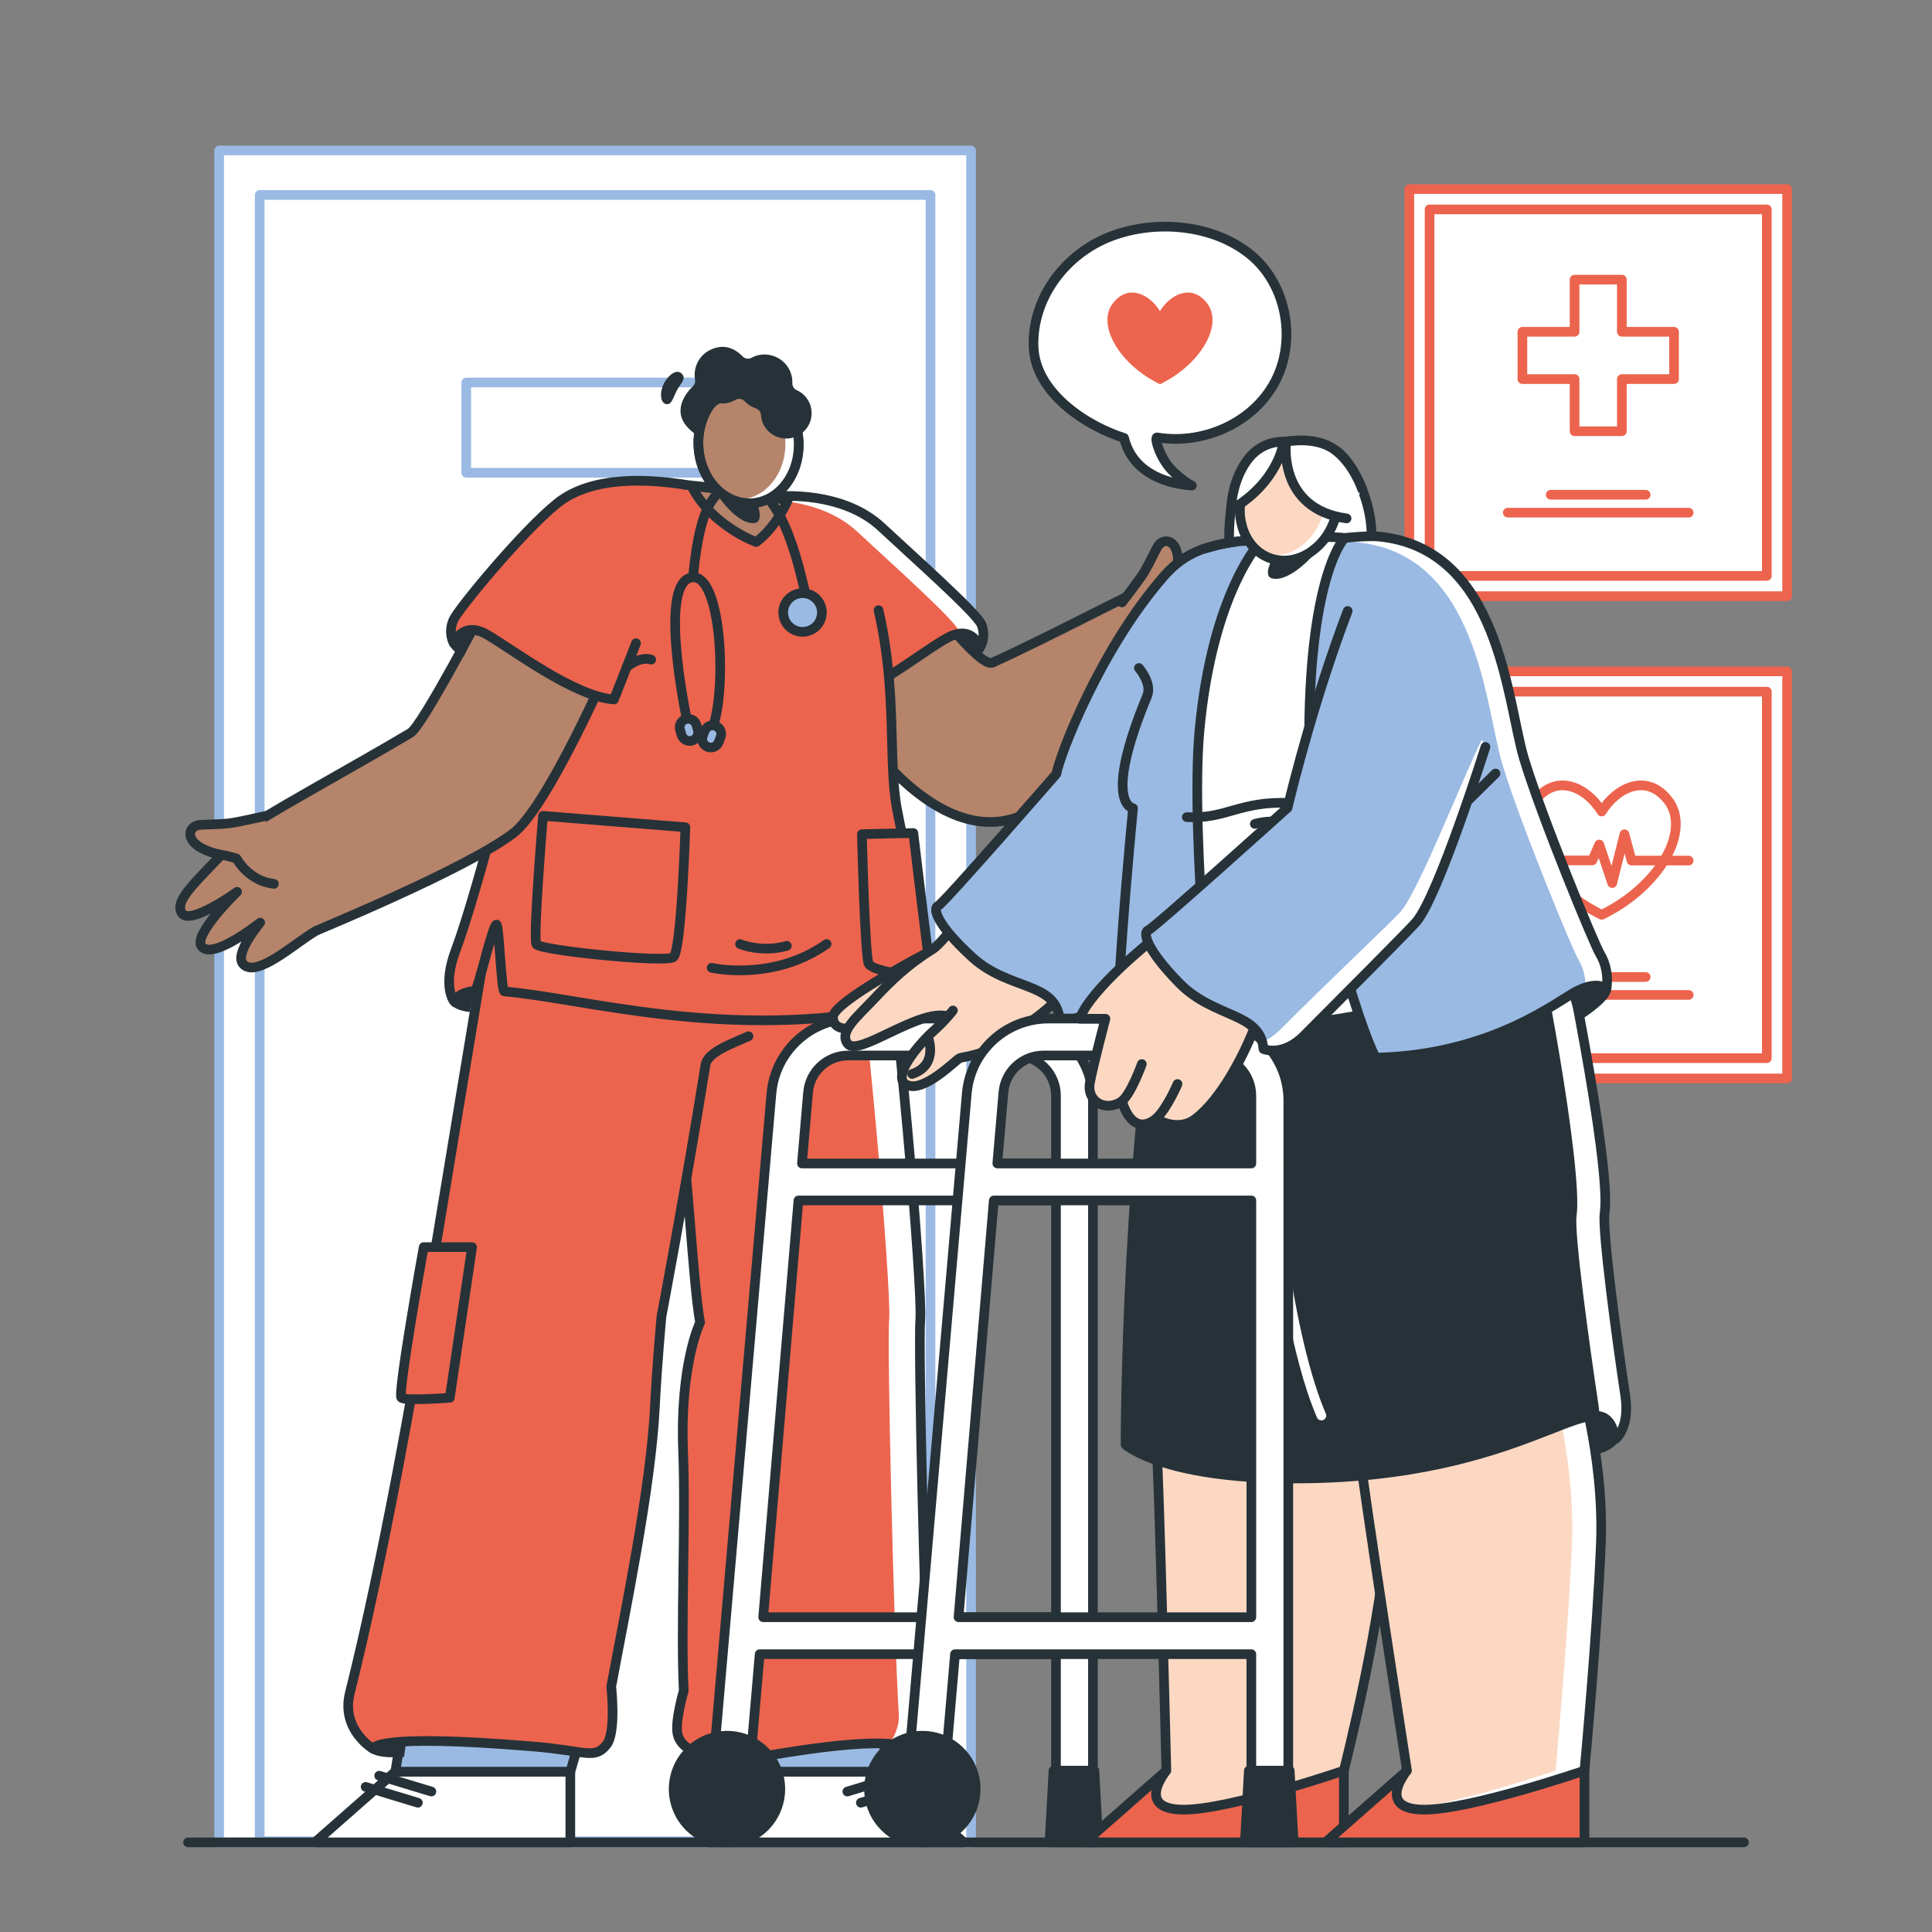 <?xml version="1.0" encoding="utf-8"?>
<!-- Generator: Adobe Illustrator 27.5.0, SVG Export Plug-In . SVG Version: 6.00 Build 0)  -->
<svg version="1.1" xmlns="http://www.w3.org/2000/svg" xmlns:xlink="http://www.w3.org/1999/xlink" x="0px" y="0px"
	 viewBox="0 0 500 500" style="enable-background:new 0 0 500 500;" xml:space="preserve">
<rect x="0" y="0" width="500" height="500" fill="#808080" stroke="none"/>
<g id="Clock">
	<g>
		<g>
			<g>
				<g>
					<g>
						
							<rect x="360.938" y="52.725" transform="matrix(-1.836970e-16 1 -1 -1.836970e-16 515.234 -311.999)" style="fill:#FFFFFF;stroke:#EC644E;stroke-width:2.5;stroke-linecap:round;stroke-linejoin:round;stroke-miterlimit:10;" width="105.357" height="97.785"/>
						
							<rect x="369.975" y="54.19" transform="matrix(-1 -1.224647e-16 1.224647e-16 -1 827.233 203.235)" style="fill:none;stroke:#EC644E;stroke-width:2.5;stroke-linecap:round;stroke-linejoin:round;stroke-miterlimit:10;" width="87.283" height="94.855"/>
					</g>
				</g>
				
					<line style="fill:none;stroke:#EC644E;stroke-width:2.5;stroke-linecap:round;stroke-linejoin:round;stroke-miterlimit:10;" x1="425.905" y1="128.041" x2="401.328" y2="128.041"/>
				
					<line style="fill:none;stroke:#EC644E;stroke-width:2.5;stroke-linecap:round;stroke-linejoin:round;stroke-miterlimit:10;" x1="437.025" y1="132.675" x2="390.207" y2="132.675"/>
				
					<polygon style="fill:#FFFFFF;stroke:#EC644E;stroke-width:2.5;stroke-linecap:round;stroke-linejoin:round;stroke-miterlimit:10;" points="
					393.996,85.864 393.996,98.104 407.496,98.104 407.496,111.604 419.736,111.604 419.736,98.104 433.236,98.104 433.236,85.864 
					419.736,85.864 419.736,72.364 407.496,72.364 407.496,85.864 				"/>
			</g>
		</g>
		<g>
			<g>
				<g>
					<g>
						
							<rect x="360.938" y="177.535" transform="matrix(-1.836970e-16 1 -1 -1.836970e-16 640.043 -187.189)" style="fill:#FFFFFF;stroke:#EC644E;stroke-width:2.5;stroke-linecap:round;stroke-linejoin:round;stroke-miterlimit:10;" width="105.357" height="97.785"/>
						
							<rect x="369.975" y="178.999" transform="matrix(-1 -1.224647e-16 1.224647e-16 -1 827.233 452.854)" style="fill:none;stroke:#EC644E;stroke-width:2.5;stroke-linecap:round;stroke-linejoin:round;stroke-miterlimit:10;" width="87.283" height="94.855"/>
					</g>
				</g>
				
					<line style="fill:none;stroke:#EC644E;stroke-width:2.5;stroke-linecap:round;stroke-linejoin:round;stroke-miterlimit:10;" x1="425.905" y1="252.851" x2="401.328" y2="252.851"/>
				
					<line style="fill:none;stroke:#EC644E;stroke-width:2.5;stroke-linecap:round;stroke-linejoin:round;stroke-miterlimit:10;" x1="437.025" y1="257.484" x2="390.207" y2="257.484"/>
				
					<path style="fill:#FFFFFF;stroke:#EC644E;stroke-width:2.5;stroke-linecap:round;stroke-linejoin:round;stroke-miterlimit:10;" d="
					M414.52,236.754c15.08-7.358,23.247-21.869,17.176-29.648c-5.547-7.119-13.315-3.326-17.176,2.916
					c-3.861-6.242-11.618-10.035-17.165-2.916C391.284,214.885,399.439,229.396,414.52,236.754z"/>
				
					<polyline style="fill:none;stroke:#EC644E;stroke-width:2.5;stroke-linecap:round;stroke-linejoin:round;stroke-miterlimit:10;" points="
					437.025,222.716 422.235,222.716 420.406,215.899 417.246,228.536 413.88,218.559 412.092,222.675 390.207,222.675 				"/>
			</g>
		</g>
	</g>
</g>
<g id="Door">
	<g>
		
			<rect x="-64.917" y="160.565" transform="matrix(6.123234e-17 -1 1 6.123234e-17 -103.855 411.881)" style="fill:#FFFFFF;stroke:#9ABAE3;stroke-width:2.5;stroke-linecap:round;stroke-linejoin:round;stroke-miterlimit:10;" width="437.859" height="194.606"/>
		
			<rect x="67.211" y="50.454" style="fill:#FFFFFF;stroke:#9ABAE3;stroke-width:2.5;stroke-linecap:round;stroke-linejoin:round;stroke-miterlimit:10;" width="173.605" height="426.059"/>
		
			<rect x="214.853" y="255.314" style="fill:#FFFFFF;stroke:#9ABAE3;stroke-width:2.5;stroke-linecap:round;stroke-linejoin:round;stroke-miterlimit:10;" width="8.093" height="46.4"/>
		
			<rect x="120.665" y="98.989" style="fill:#FFFFFF;stroke:#9ABAE3;stroke-width:2.5;stroke-linecap:round;stroke-linejoin:round;stroke-miterlimit:10;" width="66.696" height="23.359"/>
	</g>
</g>
<g id="Floor">
	
		<line style="fill:none;stroke:#263238;stroke-width:2.5;stroke-linecap:round;stroke-linejoin:round;stroke-miterlimit:10;" x1="48.665" y1="476.798" x2="451.335" y2="476.798"/>
</g>
<g id="Character_1">
	<g>
		<g>
			<g>
				<g>
					<g>
						<polygon style="fill:#FFFFFF;" points="183.329,458.501 183.329,476.798 249.426,476.798 228.613,458.501 						"/>
						
							<polygon style="fill:none;stroke:#263238;stroke-width:2.5;stroke-linecap:round;stroke-linejoin:round;stroke-miterlimit:10;" points="
							183.329,458.501 183.329,476.798 249.426,476.798 228.613,458.501 						"/>
					</g>
					<g>
						
							<polygon style="fill:#9ABAE3;stroke:#263238;stroke-width:2.5;stroke-linecap:round;stroke-linejoin:round;stroke-miterlimit:10;" points="
							229.542,436.547 228.614,458.5 183.324,458.5 180.252,436.547 						"/>
						
							<line style="fill:none;stroke:#263238;stroke-width:2.5;stroke-linecap:round;stroke-linejoin:round;stroke-miterlimit:10;" x1="186.759" y1="442.835" x2="229.337" y2="442.835"/>
					</g>
					
						<line style="fill:none;stroke:#263238;stroke-width:2.5;stroke-linecap:round;stroke-linejoin:round;stroke-miterlimit:10;" x1="219.286" y1="463.652" x2="232.794" y2="459.552"/>
					
						<line style="fill:none;stroke:#263238;stroke-width:2.5;stroke-linecap:round;stroke-linejoin:round;stroke-miterlimit:10;" x1="222.788" y1="466.547" x2="236.296" y2="462.446"/>
				</g>
				<g>
					<path style="fill:#EC644E;" d="M167.888,226.427h59.433c4.735,28.007,11.529,107.171,10.843,115.176
						c-0.55,6.42,1.17,80.323,2.506,102.235c0.33,5.408-4.799,10.579-4.799,10.579s4.64-7.149-36.604-0.164
						c-7.806,1.322-22.232,1.573-23.891-5.378c-0.791-3.314,1.579-11.294,1.579-11.294c-0.814-15.401,0.54-44.264-0.158-61.727
						c-0.915-22.871,4.382-33.589,4.382-33.589c-1.96-11.024-2.965-38.548-6.388-63.504L167.888,226.427z"/>
					<path style="fill:#FFFFFF;" d="M232.615,443.842c0.171,2.774-1.102,5.491-2.384,7.476c6.992,0.56,5.757,2.907,5.652,3.087
						c0.294-0.304,5.111-5.32,4.788-10.564c-1.34-21.916-3.059-95.815-2.508-102.237c0.684-8.008-6.108-87.17-10.839-115.175h-8.056
						c4.731,28.005,11.523,107.167,10.839,115.175C229.556,348.027,231.275,421.926,232.615,443.842z"/>
					
						<path style="fill:none;stroke:#263238;stroke-width:2.5;stroke-linecap:round;stroke-linejoin:round;stroke-miterlimit:10;" d="
						M167.888,226.427h59.433c4.735,28.007,11.529,107.171,10.843,115.176c-0.55,6.42,1.17,80.323,2.506,102.235
						c0.33,5.408-4.799,10.579-4.799,10.579s4.64-7.149-36.604-0.164c-7.806,1.322-22.232,1.573-23.891-5.378
						c-0.791-3.314,1.579-11.294,1.579-11.294c-0.814-15.401,0.54-44.264-0.158-61.727c-0.915-22.871,4.382-33.589,4.382-33.589
						c-1.96-11.024-2.965-38.548-6.388-63.504L167.888,226.427z"/>
					<path style="fill:#263238;" d="M227.82,450.372l-0.028,5.852c0,0,7.475,1.143,8.922-1.196
						C238.162,452.689,227.82,450.372,227.82,450.372z"/>
					
						<path style="fill:none;stroke:#263238;stroke-width:2.5;stroke-linecap:round;stroke-linejoin:round;stroke-miterlimit:10;" d="
						M211.08,234.711c0,0,1.396,20.378,14.297,16.429"/>
				</g>
			</g>
			<g>
				<g>
					<g>
						<polygon style="fill:#FFFFFF;" points="147.601,458.501 147.601,476.798 81.503,476.798 102.316,458.501 						"/>
						
							<polygon style="fill:none;stroke:#263238;stroke-width:2.5;stroke-linecap:round;stroke-linejoin:round;stroke-miterlimit:10;" points="
							147.601,458.501 147.601,476.798 81.503,476.798 102.316,458.501 						"/>
					</g>
					<g>
						
							<polygon style="fill:#9ABAE3;stroke:#263238;stroke-width:2.5;stroke-linecap:round;stroke-linejoin:round;stroke-miterlimit:10;" points="
							105.825,436.547 102.316,458.5 147.605,458.5 154.013,436.547 						"/>
						
							<line style="fill:none;stroke:#263238;stroke-width:2.5;stroke-linecap:round;stroke-linejoin:round;stroke-miterlimit:10;" x1="145.471" y1="442.835" x2="104.889" y2="442.835"/>
					</g>
					
						<line style="fill:none;stroke:#263238;stroke-width:2.5;stroke-linecap:round;stroke-linejoin:round;stroke-miterlimit:10;" x1="111.643" y1="463.652" x2="98.135" y2="459.552"/>
					
						<line style="fill:none;stroke:#263238;stroke-width:2.5;stroke-linecap:round;stroke-linejoin:round;stroke-miterlimit:10;" x1="108.141" y1="466.547" x2="94.633" y2="462.446"/>
				</g>
				<g>
					
						<path style="fill:#EC644E;stroke:#263238;stroke-width:2.5;stroke-linecap:round;stroke-linejoin:round;stroke-miterlimit:10;" d="
						M193.716,268.176c-4.265,1.895-10.611,4.146-11.132,7.386c-5.36,33.385-11.397,65.147-11.397,65.147s-1.199,12.907-1.68,23.029
						c-1.011,21.271-7.768,53.536-11.317,72.75c0,0,1.336,11.896-1.223,15.05c-3.152,3.885-5.055,1.608-18.94,0.449
						c-42.507-3.548-41.441,0.644-41.441,0.644s-8.45-4.955-6.044-14.509c8.55-33.953,17.613-85.125,19.136-96.288
						c0.724-5.306,19.039-115.408,19.039-115.408h60.732"/>
					<path style="fill:#263238;" d="M105.185,450.295l-0.626,4.39c0,0-7.746,0.715-8.976-1.625
						C94.354,450.721,105.185,450.295,105.185,450.295z"/>
					
						<path style="fill:none;stroke:#263238;stroke-width:2.5;stroke-linecap:round;stroke-linejoin:round;stroke-miterlimit:10;" d="
						M157.291,234.711c0,0-2.119,20.378-21.705,16.429"/>
					
						<path style="fill:none;stroke:#263238;stroke-width:2.5;stroke-linecap:round;stroke-linejoin:round;stroke-miterlimit:10;" d="
						M195.089,231.847c0,0,0.892,25.746-0.714,28.274c-1.606,2.527-8.398,3.949-9.03,3.475c-0.632-0.474,0-31.749,0-31.749"/>
				</g>
				
					<path style="fill:#EC644E;stroke:#263238;stroke-width:2.5;stroke-linecap:round;stroke-linejoin:round;stroke-miterlimit:10;" d="
					M109.651,322.754h12.524l-5.771,38.982c0,0-11.433,0.871-12.522,0C102.793,360.866,109.651,322.754,109.651,322.754z"/>
			</g>
		</g>
		<g>
			<g>
				<g>
					<g>
						
							<path style="fill:#B5846B;stroke:#263238;stroke-width:2.5;stroke-linecap:round;stroke-linejoin:round;stroke-miterlimit:10;" d="
							M209.39,168.456c0,0,23.093,47.189,49.327,44.139c16.184-1.882,52.694-32.01,53.091-32.285
							c5.265-3.645,17.734-8.801,15.697-13.483c-1.423-3.271-11.58-0.486-11.58-0.486s14.172-7.096,11.955-11.184
							c-1.799-3.318-16.668,2.409-16.668,2.409s13.092-7.336,11.014-10.653c-2.458-3.923-12.208,1.677-25.058,5.04
							c-2.947,0.771-26.164,13.187-40.337,19.55c-3.306,1.484-17.8-17.995-17.8-17.995L209.39,168.456z"/>
						
							<path style="fill:#B5846B;stroke:#263238;stroke-width:2.5;stroke-linecap:round;stroke-linejoin:round;stroke-miterlimit:10;" d="
							M290.368,155.898c0,0,4.436-5.705,5.733-7.834c1.205-1.979,2.698-5.181,3.391-6.431c1.615-2.912,5.746-1.985,5.333,4.479
							c-0.215,3.366-0.701,3.117-1.378,7.67c0,0,4.011,5.272,1.882,11.564"/>
					</g>
				</g>
				<g>
					<path style="fill:#EC644E;" d="M197.256,128.788c9.908-1.289,22.739,0.047,30.874,7.641s24.889,22.426,25.926,25.302
						c1.23,3.41-0.46,5.919-0.46,5.919s-1.687-5.992-8.063-2.762c-6.377,3.23-22.997,17.163-32.945,17.277l-6.293-12.783"/>
					<path style="fill:#FFFFFF;" d="M253.598,167.648c0,0-1.156-4.112-5.191-3.68c-0.059-0.19-0.118-0.38-0.187-0.58
						c-1.049-2.926-18.083-18.061-26.37-25.796c-6.457-6.028-15.828-8.192-24.423-8.221c0,0,0,0-0.01-0.001l-0.157-0.579
						c9.903-1.29,22.74,0.04,30.867,7.638c8.137,7.59,24.891,22.424,25.933,25.301C255.281,165.138,253.598,167.648,253.598,167.648
						z"/>
					
						<path style="fill:none;stroke:#263238;stroke-width:2.5;stroke-linecap:round;stroke-linejoin:round;stroke-miterlimit:10;" d="
						M197.256,128.788c9.908-1.289,22.739,0.047,30.874,7.641s24.889,22.426,25.926,25.302c1.23,3.41-0.46,5.919-0.46,5.919
						s-1.687-5.992-8.063-2.762c-6.377,3.23-22.997,17.163-32.945,17.277l-6.293-12.783"/>
					<path style="fill:#263238;" d="M248.542,164.483l3.454,5.716c0,0,4.107-1.05,2.182-4.087
						C252.252,163.075,248.542,164.483,248.542,164.483z"/>
				</g>
			</g>
			<g>
				<g>
					
						<path style="fill:#EC644E;stroke:#263238;stroke-width:2.5;stroke-linecap:round;stroke-linejoin:round;stroke-miterlimit:10;" d="
						M202.385,127.964c-3.507-1.053-7.646-1.693-12.499-1.623c-15.144,0.218-21.525-5.422-34.684,5.348
						c-10.565,8.648-16.768,38.927-22.712,63.116c0,0-9.109,36.575-14.627,51.307c-3.239,8.646-0.757,12.875-0.067,13.322
						c0,0-0.065-2.478,5.131-3.013c0.742-0.077,4.586-17.162,5.558-17.146c0.693,0.011,1.227,17.24,2.05,17.309
						c20.716,1.739,57.482,12.964,101.463,4.133c5.619-1.128,3.579,4.604,3.579,4.604s5.107-1.628,4.846-6.569
						c-0.654-12.421-5.79-36.655-8.229-49.038c-2.454-12.459,0.118-30.406-4.835-51.803"/>
					
						<path style="fill:#EC644E;stroke:#263238;stroke-width:2.5;stroke-linecap:round;stroke-linejoin:round;stroke-miterlimit:10;" d="
						M223.066,215.881c0,0,0.757,32.095,1.787,33.62c1.03,1.525,8.163,2.762,9.155,2.542c0.993-0.22,6.741-2.777,6.389-4.086
						c-0.352-1.308-4.029-32.372-4.029-32.372L223.066,215.881z"/>
					
						<path style="fill:none;stroke:#263238;stroke-width:2.5;stroke-linecap:round;stroke-linejoin:round;stroke-miterlimit:10;" d="
						M140.531,211.141c0,0-2.645,31.72-1.712,33.258c0.933,1.538,33.334,4.842,35.446,3.315c2.112-1.527,3.107-33.617,3.107-33.617
						L140.531,211.141z"/>
				</g>
				<path style="fill:#263238;" d="M231.999,260.717l-0.325,6.307c0,0,5.38,0.633,4.81-3.118
					C235.914,260.154,231.999,260.717,231.999,260.717z"/>
				<path style="fill:#263238;" d="M116.996,260.196c1.418,1.52,4.549,1.695,4.549,1.695l1.1-5.018
					C122.645,256.873,115.342,258.423,116.996,260.196z"/>
				<path style="fill:none;stroke:#263238;stroke-width:2.5;stroke-linecap:round;stroke-linejoin:round;stroke-miterlimit:10;" d="
					M184.173,250.474c0,0,15.903,3.635,29.746-6.158"/>
				<path style="fill:none;stroke:#263238;stroke-width:2.5;stroke-linecap:round;stroke-linejoin:round;stroke-miterlimit:10;" d="
					M191.521,244.33c0,0,5.61,2.319,12.106,0.448"/>
			</g>
			<g>
				
					<path style="fill:#B5846B;stroke:#263238;stroke-width:2.5;stroke-linecap:round;stroke-linejoin:round;stroke-miterlimit:10;" d="
					M191.039,127.368c8.193,1.329,12.842,2.049,12.842,2.049s-2.822,6.871-8.179,10.861c0,0-11.516-4.137-16.705-14.44
					C178.997,125.837,181.363,125.798,191.039,127.368z"/>
				<g>
					
						<path style="fill:#9ABAE3;stroke:#263238;stroke-width:2.5;stroke-linecap:round;stroke-linejoin:round;stroke-miterlimit:10;" d="
						M202.718,159.016c0.277,2.751,2.731,4.757,5.483,4.481c2.751-0.277,4.757-2.731,4.481-5.482
						c-0.277-2.751-2.731-4.757-5.483-4.481C204.447,153.81,202.441,156.265,202.718,159.016z"/>
					
						<path style="fill:none;stroke:#263238;stroke-width:2.5;stroke-linecap:round;stroke-linejoin:round;stroke-miterlimit:10;" d="
						M208.211,152.668c-1.591-6.498-6.326-28.652-17.238-27.143c-5.444,0.753-9.631,3.874-11.539,22.981"/>
					
						<path style="fill:none;stroke:#263238;stroke-width:2.5;stroke-linecap:round;stroke-linejoin:round;stroke-miterlimit:10;" d="
						M183.765,189.841c4.595-8.484,3.339-42.713-5.138-40.314c-8.477,2.399-0.496,38.569-0.496,38.569"/>
					
						<path style="fill:#9ABAE3;stroke:#263238;stroke-width:2.5;stroke-linecap:round;stroke-linejoin:round;stroke-miterlimit:10;" d="
						M183.161,193.306l0.058,0.021c1.128,0.416,2.38-0.162,2.795-1.291l0.498-1.357c0.415-1.13-0.164-2.382-1.293-2.797
						l-0.058-0.021c-1.129-0.416-2.38,0.163-2.795,1.292l-0.498,1.355C181.453,191.638,182.032,192.89,183.161,193.306z"/>
					
						<path style="fill:#9ABAE3;stroke:#263238;stroke-width:2.5;stroke-linecap:round;stroke-linejoin:round;stroke-miterlimit:10;" d="
						M179.11,191.679l0.001,0c1.172-0.338,1.847-1.563,1.507-2.734l-0.386-1.33c-0.34-1.172-1.566-1.846-2.738-1.507l0,0
						c-1.172,0.339-1.846,1.565-1.506,2.736l0.385,1.327C176.714,191.342,177.938,192.016,179.11,191.679z"/>
				</g>
				<g>
					<path style="fill:#263238;" d="M195.575,129.199c0,0,2.685,6.088-0.532,6.186c-5.045,0.154-10.366-8.754-10.366-8.754
						L195.575,129.199z"/>
					<g>
						<g>
							
								<path style="fill:#B5846B;stroke:#263238;stroke-width:2.5;stroke-linecap:round;stroke-linejoin:round;stroke-miterlimit:10;" d="
								M180.758,115.396c-0.36-8.5,5.152-15.636,12.311-15.94c7.16-0.303,13.256,6.341,13.616,14.841
								c0.36,8.5-5.152,15.636-12.311,15.94C187.215,130.541,181.119,123.896,180.758,115.396z"/>
							<path style="fill:#FFFFFF;" d="M194.374,130.238c-1.998,0.083-3.919-0.374-5.648-1.268c0.92,0.217,1.869,0.31,2.844,0.272
								c6.786-0.291,12.011-7.055,11.672-15.115c-0.344-8.061-6.124-14.357-12.908-14.071c-0.171,0.009-0.347,0.017-0.515,0.037
								c1.031-0.37,2.122-0.59,3.252-0.636c7.157-0.302,13.254,6.342,13.615,14.842
								C207.046,122.798,201.536,129.932,194.374,130.238z"/>
							
								<path style="fill:none;stroke:#263238;stroke-width:2.5;stroke-linecap:round;stroke-linejoin:round;stroke-miterlimit:10;" d="
								M180.758,115.396c-0.36-8.5,5.152-15.636,12.311-15.94c7.16-0.303,13.256,6.341,13.616,14.841
								c0.36,8.5-5.152,15.636-12.311,15.94C187.215,130.541,181.119,123.896,180.758,115.396z"/>
						</g>
					</g>
					<path style="fill:#263238;" d="M206.175,100.96c1.243,0.552,2.334,1.503,3.068,2.834c1.271,2.307,1.009,5.242-0.665,7.274
						c-2.69,3.264-7.524,3.172-10.119,0.096c-0.936-1.109-1.441-2.441-1.524-3.781c-0.049-0.781-0.579-1.439-1.32-1.69
						c-0.97-0.329-1.985-0.904-2.862-1.82c-0.643-0.672-1.654-0.862-2.445-0.372c-0.713,0.442-2.406,1.116-3.706,0.858
						c-0.906-0.18-5.549,4.151-4.924,7.946c-0.784,0.477-1.386,0.619-3.409-1.378c-4.586-4.525-0.679-9.301,1.036-10.946
						c0.48-0.461,0.678-1.123,0.569-1.78c-0.558-3.359,1.283-7.033,5.321-8.181c3.256-0.926,5.703,0.85,6.998,2.22
						c0.602,0.637,1.568,0.752,2.337,0.331c2.882-1.578,6.662-0.866,8.854,1.734c1.197,1.419,1.748,3.166,1.675,4.882
						C205.027,99.946,205.482,100.652,206.175,100.96z"/>
					<path style="fill:#263238;" d="M172.39,104.577c1.454,0.299,1.779-1.636,2.797-3.584c0.848-1.623,2.326-2.82,1.485-4.016
						c-0.872-1.241-2.596-1.037-4.35,1.431C170.673,100.729,170.623,104.214,172.39,104.577z"/>
				</g>
			</g>
			<g>
				<g>
					<g>
						
							<path style="fill:#B5846B;stroke:#263238;stroke-width:2.5;stroke-linecap:round;stroke-linejoin:round;stroke-miterlimit:10;" d="
							M157.996,171.504c0,0-16.235,37.395-25.205,44.174c-12.333,9.321-50.636,24.987-51.052,25.232
							c-5.521,3.244-15.444,12.388-18.835,8.571c-2.369-2.667,4.429-10.711,4.429-10.711s-12.399,9.873-15.175,6.143
							c-2.253-3.028,9.196-14.108,9.196-14.108s-12.162,8.792-14.298,5.512c-2.526-3.88,6.656-10.37,15.111-20.614
							c1.939-2.349,31.049-18.196,44.071-26.029c3.105-1.868,19.125-32.562,19.125-32.562L157.996,171.504z"/>
						
							<path style="fill:#B5846B;stroke:#263238;stroke-width:2.5;stroke-linecap:round;stroke-linejoin:round;stroke-miterlimit:10;" d="
							M68.607,211.19c0,0-7.042,1.625-9.519,1.906c-2.302,0.261-5.835,0.269-7.26,0.372c-3.321,0.241-4.218,4.378,1.82,6.722
							c3.144,1.221,3.122,0.675,7.539,1.975c0,0,3.096,5.857,9.7,6.571"/>
					</g>
				</g>
				<g>
					<g>
						
							<path style="fill:#EC644E;stroke:#263238;stroke-width:2.5;stroke-linecap:round;stroke-linejoin:round;stroke-miterlimit:10;" d="
							M177.267,125.451c-9.405-1.483-24.067-2.418-33.054,4.796c-8.988,7.215-25.595,27.32-26.864,30.19
							c-1.505,3.402,0.098,6.08,0.098,6.08s2.149-6.01,8.602-2.282c6.453,3.728,22.466,16.003,32.851,16.787l5.701-14.549"/>
						<path style="fill:#263238;" d="M122.931,163.62l-2.958,6.372c0,0-5.242-2.111-3.035-5.085
							C119.146,161.932,122.931,163.62,122.931,163.62z"/>
						
							<path style="fill:none;stroke:#263238;stroke-width:2.5;stroke-linecap:round;stroke-linejoin:round;stroke-miterlimit:10;" d="
							M162.365,172.496c0,0,3.214-2.727,6.163-1.789"/>
					</g>
				</g>
			</g>
		</g>
	</g>
</g>
<g id="Character_2">
	<g>
		<g>
			
				<path style="fill:#FFFFFF;stroke:#263238;stroke-width:2.5;stroke-linecap:round;stroke-linejoin:round;stroke-miterlimit:10;" d="
				M261.645,263.603h-40.859c-11.012,0-20.19,8.424-21.138,19.385l-15.769,181.814h9.555l3.168-36.703h76.686v37.345h9.565V284.811
				C282.854,273.097,273.36,263.603,261.645,263.603z M209.132,282.682c0.469-5.389,4.981-9.525,10.39-9.525h43.345
				c5.755,0,10.421,4.665,10.421,10.421v17.531h-65.745L209.132,282.682z M273.289,418.533h-75.779l9.127-107.858h66.652V418.533z"
				/>
			
				<circle style="fill:#263238;stroke:#263238;stroke-width:2.5;stroke-linecap:round;stroke-linejoin:round;stroke-miterlimit:10;" cx="188.145" cy="463" r="13.798"/>
			
				<polygon style="fill:#263238;stroke:#263238;stroke-width:2.5;stroke-linecap:round;stroke-linejoin:round;stroke-miterlimit:10;" points="
				284.238,476.798 271.627,476.798 272.645,458.239 283.22,458.239 			"/>
		</g>
		<g>
			<g>
				<g>
					
						<polygon style="fill:#EC644E;stroke:#263238;stroke-width:2.5;stroke-linecap:round;stroke-linejoin:round;stroke-miterlimit:10;" points="
						347.785,458.239 347.785,476.798 280.742,476.798 301.853,458.239 					"/>
				</g>
				
					<path style="fill:#FCD8C3;stroke:#263238;stroke-width:2.5;stroke-linecap:round;stroke-linejoin:round;stroke-miterlimit:10;" d="
					M355.872,316.9c0,0,3.722,16.935,0.01,37.814c0,0,4.078,16.574,3.15,39.773c-0.928,23.198-11.247,63.753-11.247,63.753
					s-29.485,10.097-41.404,10.097c-12.903,0-4.528-10.097-4.528-10.097s-1.879-76.616-2.575-84.735
					c-0.696-8.119-4.186-29.23-2.098-56.604H355.872z"/>
				<path style="fill:none;stroke:#263238;stroke-width:2.5;stroke-linecap:round;stroke-linejoin:round;stroke-miterlimit:10;" d="
					M321.138,352.589c0.928,1.33,0.928,6.855,0,8.697"/>
			</g>
			<g>
				<g>
					
						<polygon style="fill:#EC644E;stroke:#263238;stroke-width:2.5;stroke-linecap:round;stroke-linejoin:round;stroke-miterlimit:10;" points="
						410.059,458.239 410.059,476.798 343.016,476.798 364.126,458.239 					"/>
				</g>
				<path style="fill:#FCD8C3;" d="M408.146,316.9c0,0,3.722,16.935,0.01,37.814c0,0,7.078,21.574,6.15,44.773
					c-0.928,23.198-4.247,58.753-4.247,58.753s-29.485,10.097-41.404,10.097c-12.902,0-4.528-10.097-4.528-10.097
					s-11.879-76.616-12.575-84.735c-0.696-8.119-4.186-29.23-2.098-56.604H408.146z"/>
				<path style="fill:#FFFFFF;" d="M414.309,399.49c-0.93,23.19-4.25,58.75-4.25,58.75s-29.48,10.1-41.4,10.1
					c-1.32,0-2.42-0.11-3.33-0.3c13.48-1.66,37.25-9.8,37.25-9.8s3.31-35.56,4.24-58.75c0.93-23.2-6.15-44.78-6.15-44.78
					c3.71-20.88-0.01-37.81-0.01-37.81h7.49c0,0,3.72,16.93,0.01,37.81C408.159,354.71,415.239,376.29,414.309,399.49z"/>
				<path style="fill:none;stroke:#263238;stroke-width:2.5;stroke-linecap:round;stroke-linejoin:round;stroke-miterlimit:10;" d="
					M408.146,316.9c0,0,3.722,16.935,0.01,37.814c0,0,7.078,21.574,6.15,44.773c-0.928,23.198-4.247,58.753-4.247,58.753
					s-29.485,10.097-41.404,10.097c-12.902,0-4.528-10.097-4.528-10.097s-11.879-76.616-12.575-84.735
					c-0.696-8.119-4.186-29.23-2.098-56.604H408.146z"/>
				<path style="fill:none;stroke:#263238;stroke-width:2.5;stroke-linecap:round;stroke-linejoin:round;stroke-miterlimit:10;" d="
					M373.412,352.589c0.928,1.33,0.928,6.855,0,8.697"/>
			</g>
			<g>
				<g>
					<path style="fill:#263238;" d="M302.635,237.624c-11.341,55.927-11.345,136.252-11.345,136.252s10.336,9.453,47.968,8.714
						c59.917-1.177,75.438-27.789,78.826-10.174c0,0,3.796-2.868,2.526-11.265c-2.198-14.53-5.974-42.795-5.346-47.085
						c1.897-12.966-11.527-76.441-11.527-76.441H302.635z"/>
				</g>
				<g>
					<path style="fill:#FFFFFF;" d="M418.083,372.411c-0.764-3.973-1.454-4.63-4.123-4.579c0.03-1.345-0.061-2.883-0.326-4.605
						c-2.272-15.025-6.275-44.087-5.623-48.518c1.762-12.102-9.372-71.47-11.562-77.083h7.284c0,0,13.426,63.474,11.531,76.441
						c-0.632,4.289,3.148,32.555,5.348,47.082C421.885,369.543,418.083,372.411,418.083,372.411z"/>
				</g>
				<g>
					
						<path style="fill:none;stroke:#263238;stroke-width:2.5;stroke-linecap:round;stroke-linejoin:round;stroke-miterlimit:10;" d="
						M302.635,237.624c-11.341,55.927-11.345,136.252-11.345,136.252s10.336,9.453,47.968,8.714
						c59.917-1.177,75.438-27.789,78.826-10.174c0,0,3.796-2.868,2.526-11.265c-2.198-14.53-5.974-42.795-5.346-47.085
						c1.897-12.966-11.527-76.441-11.527-76.441H302.635z"/>
				</g>
				<path style="fill:none;stroke:#FFFFFF;stroke-width:2.5;stroke-linecap:round;stroke-linejoin:round;stroke-miterlimit:10;" d="
					M331.808,323.719c0,0,3.32,26.837,10.172,42.624"/>
				<path style="fill:none;stroke:#FFFFFF;stroke-width:2.5;stroke-linecap:round;stroke-linejoin:round;stroke-miterlimit:10;" d="
					M324.33,331.597c0,0,4.937,2.787,6.236,11.94"/>
				<path style="fill:#263238;" d="M411.352,367.287c-0.364,0.135,1.613,9.137,1.613,9.137s4.087-0.667,5.95-3.441
					C420.779,370.208,414.707,366.039,411.352,367.287z"/>
			</g>
		</g>
		<g>
			
				<path style="fill:#FFFFFF;stroke:#263238;stroke-width:2.5;stroke-linecap:round;stroke-linejoin:round;stroke-miterlimit:10;" d="
				M331.163,114.459c0,0-7.772,0.875-10.84,9.964c-3.068,9.089-2.619,19.976-0.74,22.613c5.653,7.932,25.162,6.872,32.035,0.554
				c6.872-6.318,1.884-23.112-4.234-29.596C342.106,112.403,331.163,114.459,331.163,114.459z"/>
			<g>
				<g>
					
						<path style="fill:#FCD8C3;stroke:#263238;stroke-width:2.5;stroke-linecap:round;stroke-linejoin:round;stroke-miterlimit:10;" d="
						M239.514,246.81c0,0-23.801,12.407-23.918,16.327c-0.101,3.353,3.412,4.865,16.539-0.063
						C245.261,258.147,239.514,246.81,239.514,246.81z"/>
					
						<path style="fill:#FCD8C3;stroke:#263238;stroke-width:2.5;stroke-linecap:round;stroke-linejoin:round;stroke-miterlimit:10;" d="
						M241.337,245.665c-6.279,3.892-10.621,8.023-15.17,12.894c-4.09,4.38-9.236,8.47-6.769,11.586
						c2.758,3.484,18.561-9.287,25.915-7.119c4.071,1.206,8.911,3.126,12.079,4.102c9.137,2.813,26.719-20.051,26.719-20.051
						l-30.114-17.186C253.998,229.892,244.862,243.475,241.337,245.665z"/>
					<g>
						
							<path style="fill:#FCD8C3;stroke:#263238;stroke-width:2.5;stroke-linecap:round;stroke-linejoin:round;stroke-miterlimit:10;" d="
							M264.344,265.337c-5.035,7.171-14.996,8.153-15.941,8.485c-0.945,0.332-9.461,9.297-13.887,6.868
							c-3.968-2.178,3.748-10.91,7-13.805c3.252-2.895,5.104-5.38,5.104-5.38"/>
						
							<path style="fill:none;stroke:#263238;stroke-width:2.5;stroke-linecap:round;stroke-linejoin:round;stroke-miterlimit:10;" d="
							M240.3,268.868c0,0,2.487,6.849-4.25,9.074"/>
					</g>
				</g>
				<g>
					<g>
						
							<path style="fill:#9ABAE3;stroke:#263238;stroke-width:2.5;stroke-linecap:round;stroke-linejoin:round;stroke-miterlimit:10;" d="
							M320.321,140.125c-7.282,1.022-13.326,2.388-19.046,8.932c-16.457,18.829-26.943,46.093-27.882,51.222
							c0,0-29.243,33.637-30.618,34.157c-1.375,0.519-0.659,4.615,8.81,13.276c9.47,8.661,21.4,6.278,22.619,15.804
							c0,0,5.047,1.867,10.295-4.022c10.62-11.917,23.487-29.654,24.984-31.648c5.406-7.202,15.355-35.308,15.355-35.308"/>
					</g>
				</g>
			</g>
			<g>
				<g>
					<path style="fill:#FFFFFF;" d="M326.415,139.905c0,0,15.88-1.455,21.567-0.68c15.876,2.163,12.249,118.674,12.445,121.635
						c0,0-30.046,7.822-51.148,3.167C309.28,264.026,294.254,171.582,326.415,139.905z"/>
					
						<path style="fill:none;stroke:#263238;stroke-width:2.5;stroke-linecap:round;stroke-linejoin:round;stroke-miterlimit:10;" d="
						M326.415,139.905c0,0,15.88-1.455,21.567-0.68c15.876,2.163,12.249,118.674,12.445,121.635c0,0-30.046,7.822-51.148,3.167
						C309.28,264.026,294.254,171.582,326.415,139.905z"/>
					
						<path style="fill:none;stroke:#263238;stroke-width:2.5;stroke-linecap:round;stroke-linejoin:round;stroke-miterlimit:10;" d="
						M312.993,258.973c6.325,0.936,25.408,0.547,41.884-2.973"/>
				</g>
				<g>
					<g>
						<g>
							<path style="fill:#9ABAE3;" d="M326.415,139.905c-5.668,0.057-5.995,1.384-11.06,4.744
								c-10.426,6.914-21.301,32.859-24.326,54.022c-0.81,5.667,2.053,9.512,2.209,10.491c1.307,8.202-6.112,61.956-3.461,69.219
								c0,0,1.516-2.075,4.251-1.671c2.735,0.404,14.085,3.35,20.508,1.727c0,0-6.602-62.174-4.119-89.261
								C313.734,152.968,326.415,139.905,326.415,139.905z"/>
						</g>
					</g>
					<g>
						<g>
							
								<path style="fill:none;stroke:#263238;stroke-width:2.5;stroke-linecap:round;stroke-linejoin:round;stroke-miterlimit:10;" d="
								M311.64,142.016c7.161-2.068,9.108-2.054,14.775-2.111c0,0-12.681,13.064-15.999,49.272
								c-2.483,27.087,4.119,89.261,4.119,89.261c-6.423,1.624-17.773-1.323-20.508-1.727c-2.735-0.404-4.251,1.671-4.251,1.671
								c-2.651-7.263,3.461-69.219,3.461-69.219s-8.039-0.841,3.65-29.08c1.334-3.222-2.137-7.204-2.137-7.204"/>
						</g>
					</g>
				</g>
				<g>
					<g>
						<path style="fill:#9ABAE3;" d="M356.15,273.727c-1.013,0.024-17.61-42.608-17.35-84.106
							c0.26-41.498,9.183-50.397,9.183-50.397s6.035-0.646,8.801-0.376c31.403,3.067,33.161,42.566,37.617,57.448
							c4.456,14.882,18.174,48.12,19.684,50.572c1.511,2.453,2.247,5.876,1.62,9.313c0,0-1.413-2.616-7.323,0.15
							C403.626,258.559,386.589,273,356.15,273.727z"/>
					</g>
					<g>
						<path style="fill:#FFFFFF;" d="M415.7,256.185c0,0-1.09-2.02-5.36-0.63c0.07-2.69-0.64-5.24-1.84-7.19
							c-1.51-2.45-15.23-35.69-19.68-50.57c-4.46-14.88-6.22-54.38-37.62-57.45c-1.05-0.1-2.56-0.07-4.05,0
							c0.51-0.8,0.83-1.12,0.83-1.12s6.04-0.65,8.8-0.38c31.41,3.07,33.16,42.57,37.62,57.45c4.46,14.88,18.17,48.12,19.68,50.57
							C415.6,249.325,416.33,252.745,415.7,256.185z"/>
					</g>
					<g>
						<path style="fill:#9ABAE3;" d="M410.34,255.555c-0.01,0.7-0.09,1.41-0.22,2.13c0,0-0.51-0.96-2.24-1.1
							c0.18-0.09,0.35-0.18,0.5-0.25C409.1,255.995,409.75,255.735,410.34,255.555z"/>
					</g>
					<g>
						
							<path style="fill:none;stroke:#263238;stroke-width:2.5;stroke-linecap:round;stroke-linejoin:round;stroke-miterlimit:10;" d="
							M356.15,273.727c-1.013,0.024-17.61-42.608-17.35-84.106c0.26-41.498,9.183-50.397,9.183-50.397s6.035-0.646,8.801-0.376
							c31.403,3.067,33.161,42.566,37.617,57.448c4.456,14.882,18.174,48.12,19.684,50.572c1.511,2.453,2.247,5.876,1.62,9.313
							c0,0-1.413-2.616-7.323,0.15C403.626,258.559,386.589,273,356.15,273.727z"/>
					</g>
					<path style="fill:#263238;" d="M416.221,255.199c-2.665-1.979-5.288-0.27-10.049,2.505l2.014,6.841
						C408.186,264.544,419.542,257.665,416.221,255.199z"/>
				</g>
			</g>
			<g>
				<path style="fill:#263238;" d="M329.793,143.787c0,0-3.452,5.375-0.415,5.947c4.763,0.896,11.135-6.762,11.135-6.762
					L329.793,143.787z"/>
				<g>
					<g>
						<path style="fill:#FCD8C3;" d="M321.789,126.545c-2.595,7.745,0.59,15.796,7.114,17.982
							c6.524,2.186,13.917-2.32,16.512-10.066c2.595-7.745-0.589-15.796-7.114-17.982
							C331.777,114.294,324.385,118.8,321.789,126.545z"/>
						<path style="fill:#FFFFFF;" d="M338.301,116.479c-1.821-0.608-3.715-0.698-5.548-0.334c0.906,0.044,1.807,0.211,2.697,0.506
							c6.183,2.076,9.202,9.706,6.743,17.051c-2.463,7.345-9.471,11.615-15.654,9.544c-0.155-0.054-0.315-0.108-0.466-0.171
							c0.852,0.615,1.8,1.109,2.831,1.453c6.522,2.184,13.915-2.322,16.511-10.067C348.011,126.716,344.827,118.667,338.301,116.479
							z"/>
						
							<path style="fill:none;stroke:#263238;stroke-width:2.5;stroke-linecap:round;stroke-linejoin:round;stroke-miterlimit:10;" d="
							M321.789,126.545c-2.595,7.745,0.59,15.796,7.114,17.982c6.524,2.186,13.917-2.32,16.512-10.066
							c2.595-7.745-0.589-15.796-7.114-17.982C331.777,114.294,324.385,118.8,321.789,126.545z"/>
					</g>
					
						<path style="fill:#FFFFFF;stroke:#263238;stroke-width:2.5;stroke-linecap:round;stroke-linejoin:round;stroke-miterlimit:10;" d="
						M348.489,134.164c-17.957-2.452-15.65-19.843-15.65-19.843s7.462-1.58,12.45,1.989c4.988,3.569,7.213,10.255,7.213,10.255"/>
					
						<path style="fill:#FFFFFF;stroke:#263238;stroke-width:2.5;stroke-linecap:round;stroke-linejoin:round;stroke-miterlimit:10;" d="
						M332.195,114.337c0,0-1.095,10.293-13.622,17.601c0,0,0.073-6.963,4.009-12.561
						C326.516,113.779,332.195,114.337,332.195,114.337z"/>
				</g>
			</g>
			<path style="fill:none;stroke:#263238;stroke-width:2.5;stroke-linecap:round;stroke-linejoin:round;stroke-miterlimit:10;" d="
				M307.146,211.47c10.209,0.574,13.663-4.253,26.764-3.666"/>
			<path style="fill:none;stroke:#263238;stroke-width:2.5;stroke-linecap:round;stroke-linejoin:round;stroke-miterlimit:10;" d="
				M324.746,213.224c0,0,5.947-1.908,12.078,0.924"/>
		</g>
		<g>
			
				<path style="fill:#FFFFFF;stroke:#263238;stroke-width:2.5;stroke-linecap:round;stroke-linejoin:round;stroke-miterlimit:10;" d="
				M312.201,263.603h-40.859c-11.012,0-20.19,8.424-21.137,19.385l-15.769,181.814h9.555l3.168-36.703h76.686v37.345h9.565V284.811
				C333.41,273.097,323.916,263.603,312.201,263.603z M259.689,282.682c0.469-5.389,4.981-9.525,10.391-9.525h43.345
				c5.755,0,10.421,4.665,10.421,10.421v17.531h-65.745L259.689,282.682z M323.845,418.533h-75.779l9.128-107.858h66.652V418.533z"
				/>
			
				<circle style="fill:#263238;stroke:#263238;stroke-width:2.5;stroke-linecap:round;stroke-linejoin:round;stroke-miterlimit:10;" cx="238.701" cy="463" r="13.798"/>
			
				<polygon style="fill:#263238;stroke:#263238;stroke-width:2.5;stroke-linecap:round;stroke-linejoin:round;stroke-miterlimit:10;" points="
				334.794,476.798 322.183,476.798 323.201,458.239 333.776,458.239 			"/>
		</g>
		<g>
			<g>
				
					<path style="fill:#FCD8C3;stroke:#263238;stroke-width:2.5;stroke-linecap:round;stroke-linejoin:round;stroke-miterlimit:10;" d="
					M290.384,284.964c0,0,2.361,9.616,8.8,4.552c0,0,5.469,3.603,10.158,0.063c6.751-5.097,12.737-16.746,15.652-24.512
					c0,0-5.27-22.995-26.433-22.045c-0.128,0.006-16.313,12.852-19.137,20.628h6.662c0,0-3.189,12.028-4.024,16.58
					C281.175,285.057,286.139,287.935,290.384,284.964z"/>
				
					<path style="fill:#FCD8C3;stroke:#263238;stroke-width:2.5;stroke-linecap:round;stroke-linejoin:round;stroke-miterlimit:10;" d="
					M290.384,284.964c2.474-2.172,5.119-9.587,5.119-9.587"/>
				
					<path style="fill:#FCD8C3;stroke:#263238;stroke-width:2.5;stroke-linecap:round;stroke-linejoin:round;stroke-miterlimit:10;" d="
					M299.184,289.516c2.811-2.543,5.558-8.974,5.558-8.974"/>
			</g>
			<g>
				<g>
					<path style="fill:#9ABAE3;" d="M348.78,158.117c-9.529,18.487-13.927,44.115-15.566,50.948c0,0-34.633,31.221-36.034,31.664
						c-1.401,0.444-0.91,4.572,8.074,13.736c8.984,9.164,21.026,7.434,21.725,17.013c0,0,4.938,2.14,10.499-3.455
						c11.254-11.321,27.481-27.573,29.084-29.482c5.79-6.896,17.867-45.238,17.867-45.238"/>
					<path style="fill:#FFFFFF;" d="M384.427,193.307c0,0-12.077,38.34-17.863,45.236c-1.61,1.905-17.828,18.158-29.085,29.476
						c-5.562,5.603-10.503,3.463-10.503,3.463c-0.051-0.672-0.153-1.294-0.316-1.864c1.447-0.55,3.066-1.528,4.737-3.219
						c11.246-11.318,29.512-28.589,31.122-30.494c4.89-5.827,16.059-34.693,20.969-44.462L384.427,193.307z"/>
					
						<path style="fill:none;stroke:#263238;stroke-width:2.5;stroke-linecap:round;stroke-linejoin:round;stroke-miterlimit:10;" d="
						M348.78,158.117c-8.267,21.731-13.927,44.115-15.566,50.948c0,0-34.633,31.221-36.034,31.664
						c-1.401,0.444-0.91,4.572,8.074,13.736c8.984,9.164,21.026,7.434,21.725,17.013c0,0,4.938,2.14,10.499-3.455
						c11.254-11.321,27.481-27.573,29.084-29.482c5.79-6.896,17.867-45.238,17.867-45.238"/>
				</g>
				
					<line style="fill:none;stroke:#263238;stroke-width:2.5;stroke-linecap:round;stroke-linejoin:round;stroke-miterlimit:10;" x1="387.034" y1="200.183" x2="380.299" y2="206.814"/>
			</g>
		</g>
	</g>
</g>
<g id="Speech_Bubble">
	<g>
		
			<path style="fill:#FFFFFF;stroke:#263238;stroke-width:2.5;stroke-linecap:round;stroke-linejoin:round;stroke-miterlimit:10;" d="
			M287.478,61.171c11.48-4.395,26.58-3.186,36.26,4.837c8.62,7.139,11.439,20.045,7.356,30.343
			c-4.87,12.281-18.911,18.979-31.627,16.853c-0.842-0.143,0.735,5.759,4.402,9.075c1.44,1.302,2.88,2.527,4.572,3.389
			c-7.819-0.611-15.46-3.926-17.545-12.336c-9.32-2.914-23.061-11.473-23.414-23.693C267.107,76.943,275.883,65.6,287.478,61.171z"
			/>
		<path style="fill:#EC644E;" d="M300.199,99.447c10.682-5.212,16.467-15.491,12.167-21.001c-3.929-5.042-9.431-2.356-12.167,2.065
			c-2.735-4.421-8.229-7.108-12.159-2.065C283.74,83.956,289.517,94.235,300.199,99.447z"/>
	</g>
</g>
</svg>
